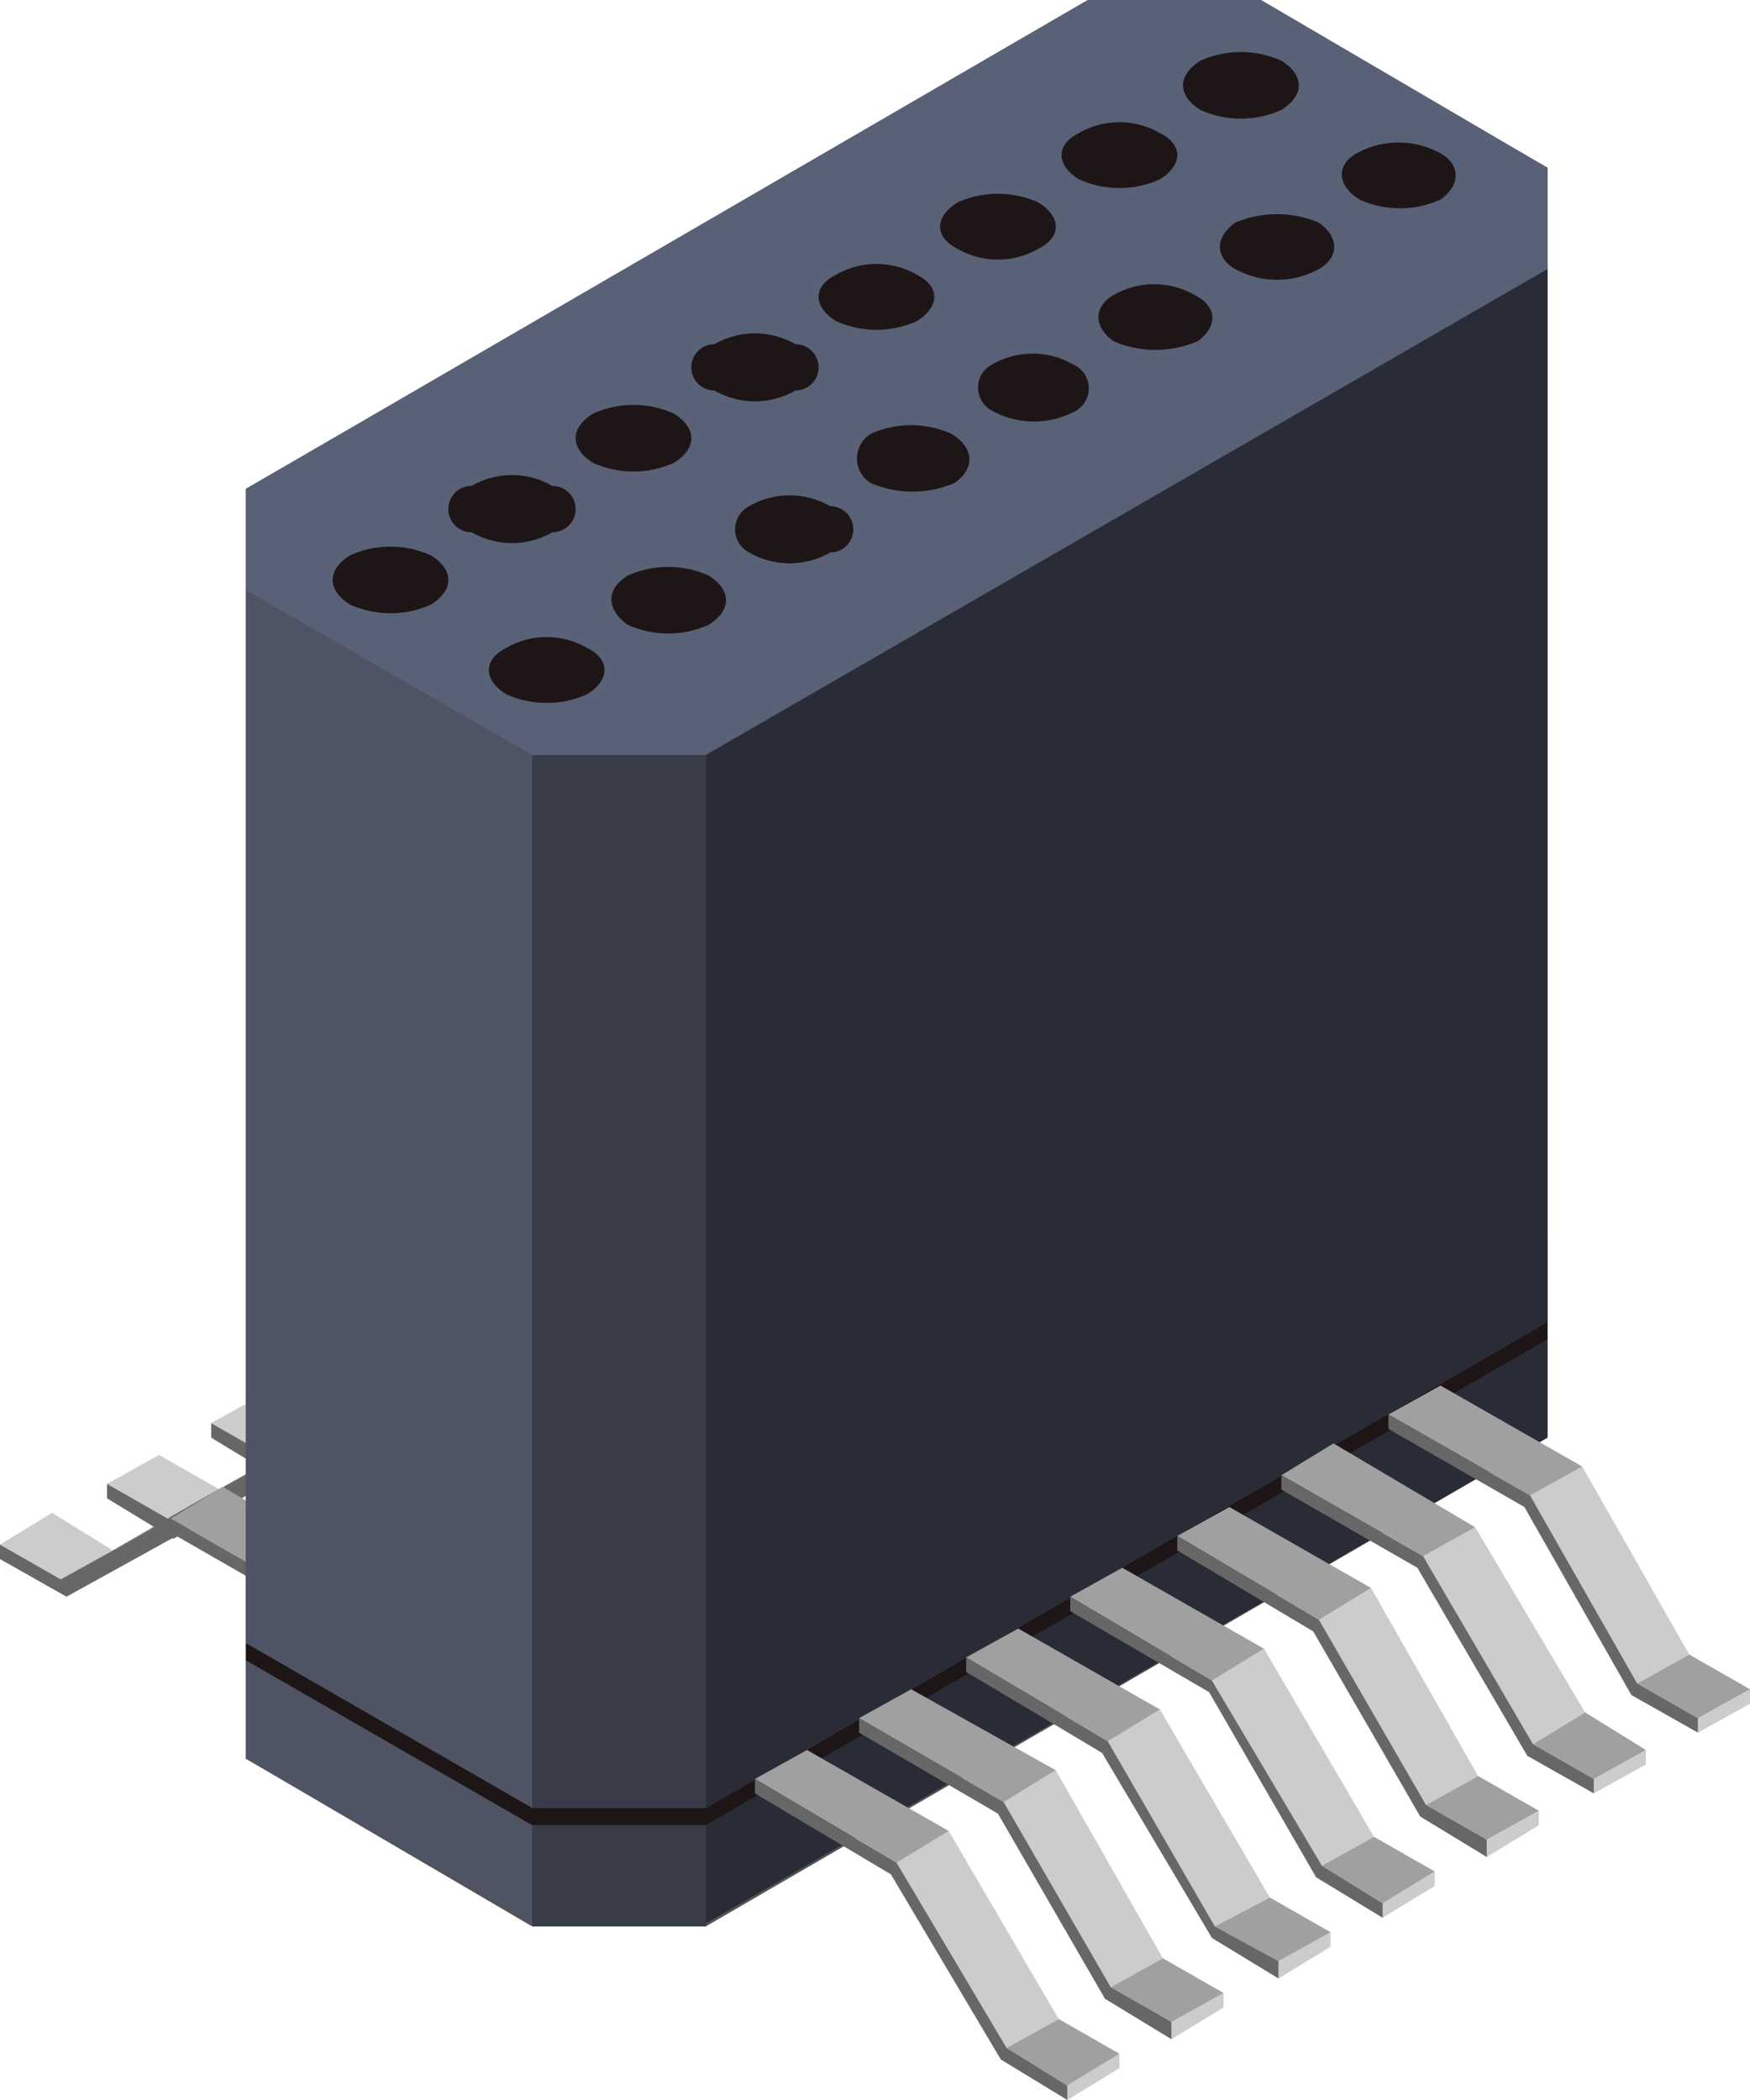 <svg id="b3985cc8-d70e-47ee-bdb6-a11614e9b1f5" data-name="Layer 1" xmlns="http://www.w3.org/2000/svg" viewBox="0 0 60.5 72.6"><defs><style>.ea745811-478f-411e-a3e0-8a741de0d6a5{fill:#a0a0a0;}.bb0a03b3-658f-4fd8-aa07-5962a3e4f6bc{fill:#676767;}.b46f23b2-87b4-4b4a-845c-732a9b3bc25d{fill:#ccc;}.e045643f-fd08-4962-8132-38c3f3192d07{fill:#545454;}.aa1248f5-0078-4ce8-89dc-5e021682b806{isolation:isolate;}.b1e4c2cd-55f4-418b-8ee1-efb50825581e{fill:#292c36;}.aeb52a84-afc0-4a41-a629-51b2a291e81e{fill:#4e5463;}.b0ef928c-644b-4058-94e2-dfd4e49bd348{fill:#373c48;}.fca55740-7cd4-4c5d-a0e7-1596c13d13e1{fill:#1e1616;}.e443ba07-d919-4345-8c5f-a591c1cd19d7{fill:#596177;}</style></defs><polygon class="ea745811-478f-411e-a3e0-8a741de0d6a5" points="25.7 41 23.5 39.8 21.7 40.8 23.9 42 25.7 41"/><polygon class="bb0a03b3-658f-4fd8-aa07-5962a3e4f6bc" points="27.6 39.9 29.4 38.9 25.7 41 23.9 42 27.6 39.9"/><polygon class="b46f23b2-87b4-4b4a-845c-732a9b3bc25d" points="32.5 42.7 32.5 43.3 34.3 42.2 34.3 41.7 32.5 42.7"/><polygon class="ea745811-478f-411e-a3e0-8a741de0d6a5" points="32.5 42.7 34.3 41.7 29.4 38.9 27.6 39.9 32.5 42.7"/><polygon class="bb0a03b3-658f-4fd8-aa07-5962a3e4f6bc" points="27.6 39.9 23.9 42 21.7 40.8 21.7 41.3 24.1 42.7 27.8 40.5 32.5 43.3 32.5 42.7 27.6 39.9"/><polygon class="ea745811-478f-411e-a3e0-8a741de0d6a5" points="22.1 43.1 19.9 41.9 18.1 42.9 20.3 44.1 22.1 43.1"/><polygon class="bb0a03b3-658f-4fd8-aa07-5962a3e4f6bc" points="24 42 25.8 41 22.1 43.1 20.3 44.1 24 42"/><polygon class="b46f23b2-87b4-4b4a-845c-732a9b3bc25d" points="28.9 44.8 28.9 45.4 30.7 44.3 30.7 43.8 28.9 44.8"/><polygon class="ea745811-478f-411e-a3e0-8a741de0d6a5" points="28.9 44.8 30.7 43.8 25.8 41 24 42 28.9 44.8"/><polygon class="bb0a03b3-658f-4fd8-aa07-5962a3e4f6bc" points="24 42 20.3 44.1 18.1 42.9 18.1 43.4 20.4 44.8 24.2 42.6 28.9 45.4 28.9 44.8 24 42"/><polygon class="ea745811-478f-411e-a3e0-8a741de0d6a5" points="18.4 45.2 16.3 44 14.5 45 16.6 46.2 18.4 45.2"/><polygon class="bb0a03b3-658f-4fd8-aa07-5962a3e4f6bc" points="20.4 44.1 22.2 43 18.4 45.2 16.6 46.2 20.4 44.1"/><polygon class="b46f23b2-87b4-4b4a-845c-732a9b3bc25d" points="25.3 46.9 25.3 47.5 27.1 46.4 27.1 45.9 25.3 46.9"/><polygon class="ea745811-478f-411e-a3e0-8a741de0d6a5" points="25.3 46.9 27.1 45.9 22.2 43 20.4 44.1 25.3 46.9"/><polygon class="bb0a03b3-658f-4fd8-aa07-5962a3e4f6bc" points="20.4 44.1 16.6 46.2 14.5 45 14.5 45.5 16.8 46.9 20.5 44.7 25.3 47.5 25.3 46.9 20.4 44.1"/><polygon class="ea745811-478f-411e-a3e0-8a741de0d6a5" points="14.8 47.3 12.7 46.1 10.9 47.1 13 48.3 14.8 47.3"/><polygon class="bb0a03b3-658f-4fd8-aa07-5962a3e4f6bc" points="16.7 46.2 18.5 45.1 14.8 47.3 13 48.3 16.7 46.2"/><polygon class="b46f23b2-87b4-4b4a-845c-732a9b3bc25d" points="21.7 49 21.7 49.6 23.5 48.5 23.5 48 21.7 49"/><polygon class="ea745811-478f-411e-a3e0-8a741de0d6a5" points="21.7 49 23.5 48 18.5 45.1 16.7 46.2 21.7 49"/><polygon class="bb0a03b3-658f-4fd8-aa07-5962a3e4f6bc" points="16.7 46.2 13 48.3 10.9 47.1 10.9 47.6 13.2 49 16.9 46.8 21.7 49.6 21.7 49 16.7 46.2"/><polygon class="b46f23b2-87b4-4b4a-845c-732a9b3bc25d" points="11.2 49.4 9.1 48.2 7.3 49.2 9.4 50.4 11.2 49.4"/><polygon class="bb0a03b3-658f-4fd8-aa07-5962a3e4f6bc" points="13.2 48.3 15 47.2 11.2 49.4 9.4 50.4 13.2 48.3"/><polygon class="b46f23b2-87b4-4b4a-845c-732a9b3bc25d" points="18.1 51.1 18.1 51.6 19.9 50.6 19.9 50.1 18.1 51.1"/><polygon class="ea745811-478f-411e-a3e0-8a741de0d6a5" points="18.1 51.1 19.9 50.1 15 47.2 13.2 48.3 18.1 51.1"/><polygon class="bb0a03b3-658f-4fd8-aa07-5962a3e4f6bc" points="13.2 48.3 9.4 50.4 7.3 49.2 7.3 49.7 9.6 51.1 13.3 48.9 18.1 51.6 18.1 51.1 13.2 48.3"/><polygon class="b46f23b2-87b4-4b4a-845c-732a9b3bc25d" points="7.6 51.5 5.5 50.3 3.7 51.3 5.8 52.5 7.6 51.5"/><polygon class="bb0a03b3-658f-4fd8-aa07-5962a3e4f6bc" points="9.5 50.4 11.3 49.3 7.6 51.5 5.8 52.5 9.5 50.4"/><polygon class="b46f23b2-87b4-4b4a-845c-732a9b3bc25d" points="14.5 53.2 14.5 53.7 16.3 52.7 16.3 52.2 14.5 53.2"/><polygon class="ea745811-478f-411e-a3e0-8a741de0d6a5" points="14.5 53.2 16.3 52.2 11.3 49.3 9.5 50.4 14.5 53.2"/><polygon class="bb0a03b3-658f-4fd8-aa07-5962a3e4f6bc" points="9.5 50.4 5.8 52.5 3.7 51.3 3.7 51.8 6 53.2 9.7 51 14.5 53.7 14.5 53.2 9.5 50.4"/><polygon class="b46f23b2-87b4-4b4a-845c-732a9b3bc25d" points="3.9 53.6 1.8 52.3 0 53.4 2.1 54.6 3.9 53.6"/><polygon class="bb0a03b3-658f-4fd8-aa07-5962a3e4f6bc" points="5.9 52.5 7.7 51.4 3.9 53.6 2.1 54.6 5.9 52.5"/><polygon class="b46f23b2-87b4-4b4a-845c-732a9b3bc25d" points="10.8 55.3 10.8 55.8 12.6 54.8 12.6 54.3 10.8 55.3"/><polygon class="ea745811-478f-411e-a3e0-8a741de0d6a5" points="10.8 55.3 12.6 54.3 7.7 51.4 5.9 52.5 10.8 55.3"/><polygon class="bb0a03b3-658f-4fd8-aa07-5962a3e4f6bc" points="5.9 52.5 2.1 54.6 0 53.4 0 53.9 2.3 55.2 6.1 53.1 10.8 55.8 10.8 55.3 5.9 52.5"/><path class="e045643f-fd08-4962-8132-38c3f3192d07" d="M269.8,80.5l29.1-16.8h6l9.9,5.7v6.9L285.7,93.2h-6l-9.9-5.8V80.5Z" transform="translate(-261.3 -26.6)"/><g class="aa1248f5-0078-4ce8-89dc-5e021682b806"><path class="b1e4c2cd-55f4-418b-8ee1-efb50825581e" d="M314.8,72.9v0Z" transform="translate(-261.3 -26.6)"/><polygon class="aeb52a84-afc0-4a41-a629-51b2a291e81e" points="8.5 57.3 8.5 60.8 18.4 66.5 18.4 63 8.5 57.3"/><polygon class="b1e4c2cd-55f4-418b-8ee1-efb50825581e" points="24.4 63 24.4 66.5 53.5 49.7 53.5 46.2 24.4 63"/><path class="b0ef928c-644b-4058-94e2-dfd4e49bd348" d="M279.7,89.7v3.5h6V89.7Z" transform="translate(-261.3 -26.6)"/><path class="fca55740-7cd4-4c5d-a0e7-1596c13d13e1" d="M269.8,80.5V84l9.9,5.7h6l29.1-16.8V69.4l-9.9-5.7h-6Z" transform="translate(-261.3 -26.6)"/></g><path class="e045643f-fd08-4962-8132-38c3f3192d07" d="M269.8,43.5l29.1-16.8h6l9.9,5.7V72.3L285.7,89.1h-6l-9.9-5.7V43.5Z" transform="translate(-261.3 -26.6)"/><g class="aa1248f5-0078-4ce8-89dc-5e021682b806"><path class="b1e4c2cd-55f4-418b-8ee1-efb50825581e" d="M314.8,35.9v0Z" transform="translate(-261.3 -26.6)"/><polygon class="aeb52a84-afc0-4a41-a629-51b2a291e81e" points="8.5 20.3 8.5 56.8 18.4 62.5 18.4 26 8.5 20.3"/><polygon class="b1e4c2cd-55f4-418b-8ee1-efb50825581e" points="24.4 26 24.4 62.5 53.5 45.7 53.5 9.2 24.4 26"/><path class="b0ef928c-644b-4058-94e2-dfd4e49bd348" d="M279.7,52.7V89.1h6V52.7Z" transform="translate(-261.3 -26.6)"/><path class="e443ba07-d919-4345-8c5f-a591c1cd19d7" d="M269.8,43.5V47l9.9,5.7h6l29.1-16.8V32.4l-9.9-5.8h-6Z" transform="translate(-261.3 -26.6)"/></g><polygon class="b46f23b2-87b4-4b4a-845c-732a9b3bc25d" points="56.6 58.2 58.4 57.2 54.7 50.7 52.9 51.7 56.6 58.2"/><polygon class="ea745811-478f-411e-a3e0-8a741de0d6a5" points="54.7 50.7 49.8 47.9 48 48.9 52.9 51.7 54.7 50.7"/><polygon class="b46f23b2-87b4-4b4a-845c-732a9b3bc25d" points="58.7 59.4 58.7 59.9 60.5 58.9 60.5 58.4 58.7 59.4"/><polygon class="ea745811-478f-411e-a3e0-8a741de0d6a5" points="58.7 59.4 60.5 58.4 58.4 57.2 56.6 58.2 58.7 59.4"/><polygon class="bb0a03b3-658f-4fd8-aa07-5962a3e4f6bc" points="56.6 58.2 52.9 51.7 48 48.9 48 49.4 52.7 52.1 56.4 58.6 58.7 59.9 58.7 59.4 56.6 58.2"/><polygon class="b46f23b2-87b4-4b4a-845c-732a9b3bc25d" points="53 60.3 54.8 59.2 51 52.8 49.2 53.8 53 60.3"/><polygon class="ea745811-478f-411e-a3e0-8a741de0d6a5" points="51 52.8 46.1 49.9 44.3 51 49.2 53.8 51 52.8"/><polygon class="b46f23b2-87b4-4b4a-845c-732a9b3bc25d" points="55.1 61.5 55.1 62 56.9 61 56.9 60.5 55.1 61.5"/><polygon class="ea745811-478f-411e-a3e0-8a741de0d6a5" points="55.1 61.5 56.9 60.5 54.8 59.2 53 60.3 55.1 61.5"/><polygon class="bb0a03b3-658f-4fd8-aa07-5962a3e4f6bc" points="53 60.3 49.2 53.8 44.3 51 44.3 51.5 49 54.2 52.8 60.7 55.1 62 55.1 61.5 53 60.3"/><polygon class="b46f23b2-87b4-4b4a-845c-732a9b3bc25d" points="49.3 62.4 51.1 61.4 47.4 54.9 45.6 56 49.3 62.4"/><polygon class="ea745811-478f-411e-a3e0-8a741de0d6a5" points="47.4 54.9 42.5 52.1 40.7 53.1 45.6 56 47.4 54.9"/><polygon class="b46f23b2-87b4-4b4a-845c-732a9b3bc25d" points="51.4 63.6 51.4 64.2 53.2 63.1 53.2 62.6 51.4 63.6"/><polygon class="ea745811-478f-411e-a3e0-8a741de0d6a5" points="51.4 63.6 53.2 62.6 51.1 61.4 49.3 62.4 51.4 63.6"/><polygon class="bb0a03b3-658f-4fd8-aa07-5962a3e4f6bc" points="49.3 62.4 45.6 56 40.7 53.1 40.7 53.6 45.4 56.4 49.1 62.8 51.4 64.2 51.4 63.6 49.3 62.4"/><polygon class="b46f23b2-87b4-4b4a-845c-732a9b3bc25d" points="45.7 64.5 47.5 63.5 43.7 57 41.9 58.1 45.7 64.5"/><polygon class="ea745811-478f-411e-a3e0-8a741de0d6a5" points="43.7 57 38.8 54.2 37 55.2 41.9 58.1 43.7 57"/><polygon class="b46f23b2-87b4-4b4a-845c-732a9b3bc25d" points="47.8 65.8 47.8 66.3 49.6 65.2 49.6 64.7 47.8 65.8"/><polygon class="ea745811-478f-411e-a3e0-8a741de0d6a5" points="47.8 65.8 49.6 64.7 47.5 63.5 45.7 64.5 47.8 65.8"/><polygon class="bb0a03b3-658f-4fd8-aa07-5962a3e4f6bc" points="45.7 64.5 41.9 58.1 37 55.2 37 55.7 41.8 58.5 45.5 64.9 47.8 66.3 47.8 65.8 45.7 64.5"/><polygon class="b46f23b2-87b4-4b4a-845c-732a9b3bc25d" points="42 66.6 43.9 65.6 40.1 59.1 38.3 60.2 42 66.6"/><polygon class="ea745811-478f-411e-a3e0-8a741de0d6a5" points="40.1 59.1 35.2 56.3 33.4 57.3 38.3 60.2 40.1 59.1"/><polygon class="b46f23b2-87b4-4b4a-845c-732a9b3bc25d" points="44.2 67.8 44.2 68.4 46 67.3 46 66.8 44.2 67.8"/><polygon class="ea745811-478f-411e-a3e0-8a741de0d6a5" points="44.2 67.8 46 66.8 43.9 65.6 42 66.6 44.2 67.8"/><polygon class="bb0a03b3-658f-4fd8-aa07-5962a3e4f6bc" points="42 66.6 38.3 60.2 33.4 57.3 33.4 57.8 38.1 60.6 41.9 67 44.2 68.4 44.2 67.8 42 66.6"/><polygon class="b46f23b2-87b4-4b4a-845c-732a9b3bc25d" points="38.4 68.7 40.2 67.7 36.5 61.2 34.7 62.3 38.4 68.7"/><polygon class="ea745811-478f-411e-a3e0-8a741de0d6a5" points="36.5 61.2 31.5 58.4 29.7 59.4 34.7 62.3 36.5 61.2"/><polygon class="b46f23b2-87b4-4b4a-845c-732a9b3bc25d" points="40.5 69.9 40.5 70.5 42.3 69.4 42.3 68.9 40.5 69.9"/><polygon class="ea745811-478f-411e-a3e0-8a741de0d6a5" points="40.5 69.9 42.3 68.9 40.2 67.7 38.4 68.7 40.5 69.9"/><polygon class="bb0a03b3-658f-4fd8-aa07-5962a3e4f6bc" points="38.4 68.7 34.7 62.3 29.7 59.4 29.7 59.9 34.5 62.7 38.2 69.1 40.5 70.5 40.5 69.9 38.4 68.7"/><polygon class="b46f23b2-87b4-4b4a-845c-732a9b3bc25d" points="34.8 70.8 36.6 69.8 32.8 63.3 31 64.4 34.8 70.8"/><polygon class="ea745811-478f-411e-a3e0-8a741de0d6a5" points="32.8 63.3 27.9 60.5 26.1 61.5 31 64.4 32.8 63.3"/><polygon class="b46f23b2-87b4-4b4a-845c-732a9b3bc25d" points="36.9 72.1 36.9 72.6 38.7 71.5 38.7 71 36.9 72.1"/><polygon class="ea745811-478f-411e-a3e0-8a741de0d6a5" points="36.9 72.1 38.7 71 36.6 69.8 34.8 70.8 36.9 72.1"/><polygon class="bb0a03b3-658f-4fd8-aa07-5962a3e4f6bc" points="34.8 70.8 31 64.4 26.1 61.5 26.1 62 30.8 64.8 34.6 71.2 36.9 72.6 36.9 72.1 34.8 70.8"/><path class="fca55740-7cd4-4c5d-a0e7-1596c13d13e1" d="M302.8,28.7c-.8.5-.8,1.2,0,1.7a3.4,3.4,0,0,0,2.8,0c.8-.5.8-1.2,0-1.7h0A3.4,3.4,0,0,0,302.8,28.7Z" transform="translate(-261.3 -26.6)"/><path class="fca55740-7cd4-4c5d-a0e7-1596c13d13e1" d="M311.1,31.9a3,3,0,0,0-2.9,0c-.7.4-.7,1.1.1,1.6a3.4,3.4,0,0,0,2.8,0h0C311.8,33,311.8,32.3,311.1,31.9Z" transform="translate(-261.3 -26.6)"/><path class="fca55740-7cd4-4c5d-a0e7-1596c13d13e1" d="M298.6,32.8a3.4,3.4,0,0,0,2.8,0c.8-.5.8-1.2,0-1.6a2.8,2.8,0,0,0-2.8,0C297.8,31.6,297.8,32.3,298.6,32.8Z" transform="translate(-261.3 -26.6)"/><path class="fca55740-7cd4-4c5d-a0e7-1596c13d13e1" d="M306.9,34.3a3.7,3.7,0,0,0-2.9,0c-.7.5-.7,1.2,0,1.6a3,3,0,0,0,2.9,0h0C307.6,35.5,307.6,34.8,306.9,34.3Z" transform="translate(-261.3 -26.6)"/><path class="fca55740-7cd4-4c5d-a0e7-1596c13d13e1" d="M294.4,35.2a2.8,2.8,0,0,0,2.8,0c.8-.4.8-1.1,0-1.6a3.4,3.4,0,0,0-2.8,0C293.6,34.1,293.6,34.8,294.4,35.2Z" transform="translate(-261.3 -26.6)"/><path class="fca55740-7cd4-4c5d-a0e7-1596c13d13e1" d="M302.6,36.8a2.8,2.8,0,0,0-2.8,0c-.7.4-.7,1.1,0,1.6a3.7,3.7,0,0,0,2.9,0h0C303.4,37.9,303.4,37.2,302.6,36.8Z" transform="translate(-261.3 -26.6)"/><path class="fca55740-7cd4-4c5d-a0e7-1596c13d13e1" d="M290.2,37.7a3.4,3.4,0,0,0,2.8,0c.8-.5.8-1.2,0-1.6a2.8,2.8,0,0,0-2.8,0C289.4,36.5,289.4,37.2,290.2,37.7Z" transform="translate(-261.3 -26.6)"/><path class="fca55740-7cd4-4c5d-a0e7-1596c13d13e1" d="M298.4,39.2a2.8,2.8,0,0,0-2.8,0,.9.9,0,0,0,0,1.6,3,3,0,0,0,2.9,0h0A.9.9,0,0,0,298.4,39.2Z" transform="translate(-261.3 -26.6)"/><path class="fca55740-7cd4-4c5d-a0e7-1596c13d13e1" d="M286,40.1a2.8,2.8,0,0,0,2.8,0,.8.8,0,0,0,0-1.6,2.8,2.8,0,0,0-2.8,0A.8.8,0,0,0,286,40.1Z" transform="translate(-261.3 -26.6)"/><path class="fca55740-7cd4-4c5d-a0e7-1596c13d13e1" d="M294.2,41.6a3.4,3.4,0,0,0-2.8,0,1,1,0,0,0,0,1.7,3.7,3.7,0,0,0,2.9,0h0C295,42.8,295,42.1,294.2,41.6Z" transform="translate(-261.3 -26.6)"/><path class="fca55740-7cd4-4c5d-a0e7-1596c13d13e1" d="M281.8,42.6a3.4,3.4,0,0,0,2.8,0c.8-.5.8-1.2,0-1.7a3.4,3.4,0,0,0-2.8,0h0C281,41.4,281,42.1,281.8,42.6Z" transform="translate(-261.3 -26.6)"/><path class="fca55740-7cd4-4c5d-a0e7-1596c13d13e1" d="M290,44.1a2.8,2.8,0,0,0-2.8,0,.9.9,0,0,0,0,1.6,2.8,2.8,0,0,0,2.8,0A.8.8,0,0,0,290,44.1Z" transform="translate(-261.3 -26.6)"/><path class="fca55740-7cd4-4c5d-a0e7-1596c13d13e1" d="M277.6,45a2.8,2.8,0,0,0,2.8,0,.8.8,0,0,0,0-1.6,2.8,2.8,0,0,0-2.8,0h0A.8.8,0,0,0,277.6,45Z" transform="translate(-261.3 -26.6)"/><path class="fca55740-7cd4-4c5d-a0e7-1596c13d13e1" d="M285.8,46.5a3.4,3.4,0,0,0-2.8,0c-.8.5-.7,1.2,0,1.7a3.4,3.4,0,0,0,2.8,0C286.6,47.7,286.6,47,285.8,46.5Z" transform="translate(-261.3 -26.6)"/><path class="fca55740-7cd4-4c5d-a0e7-1596c13d13e1" d="M273.4,47.5a3.4,3.4,0,0,0,2.8,0c.8-.5.8-1.2,0-1.7a3.4,3.4,0,0,0-2.8,0h0C272.6,46.3,272.6,47,273.4,47.5Z" transform="translate(-261.3 -26.6)"/><path class="fca55740-7cd4-4c5d-a0e7-1596c13d13e1" d="M281.6,50.6c.8-.5.8-1.2,0-1.6a2.8,2.8,0,0,0-2.8,0c-.8.4-.8,1.1,0,1.6h0A3.4,3.4,0,0,0,281.6,50.6Z" transform="translate(-261.3 -26.6)"/></svg>